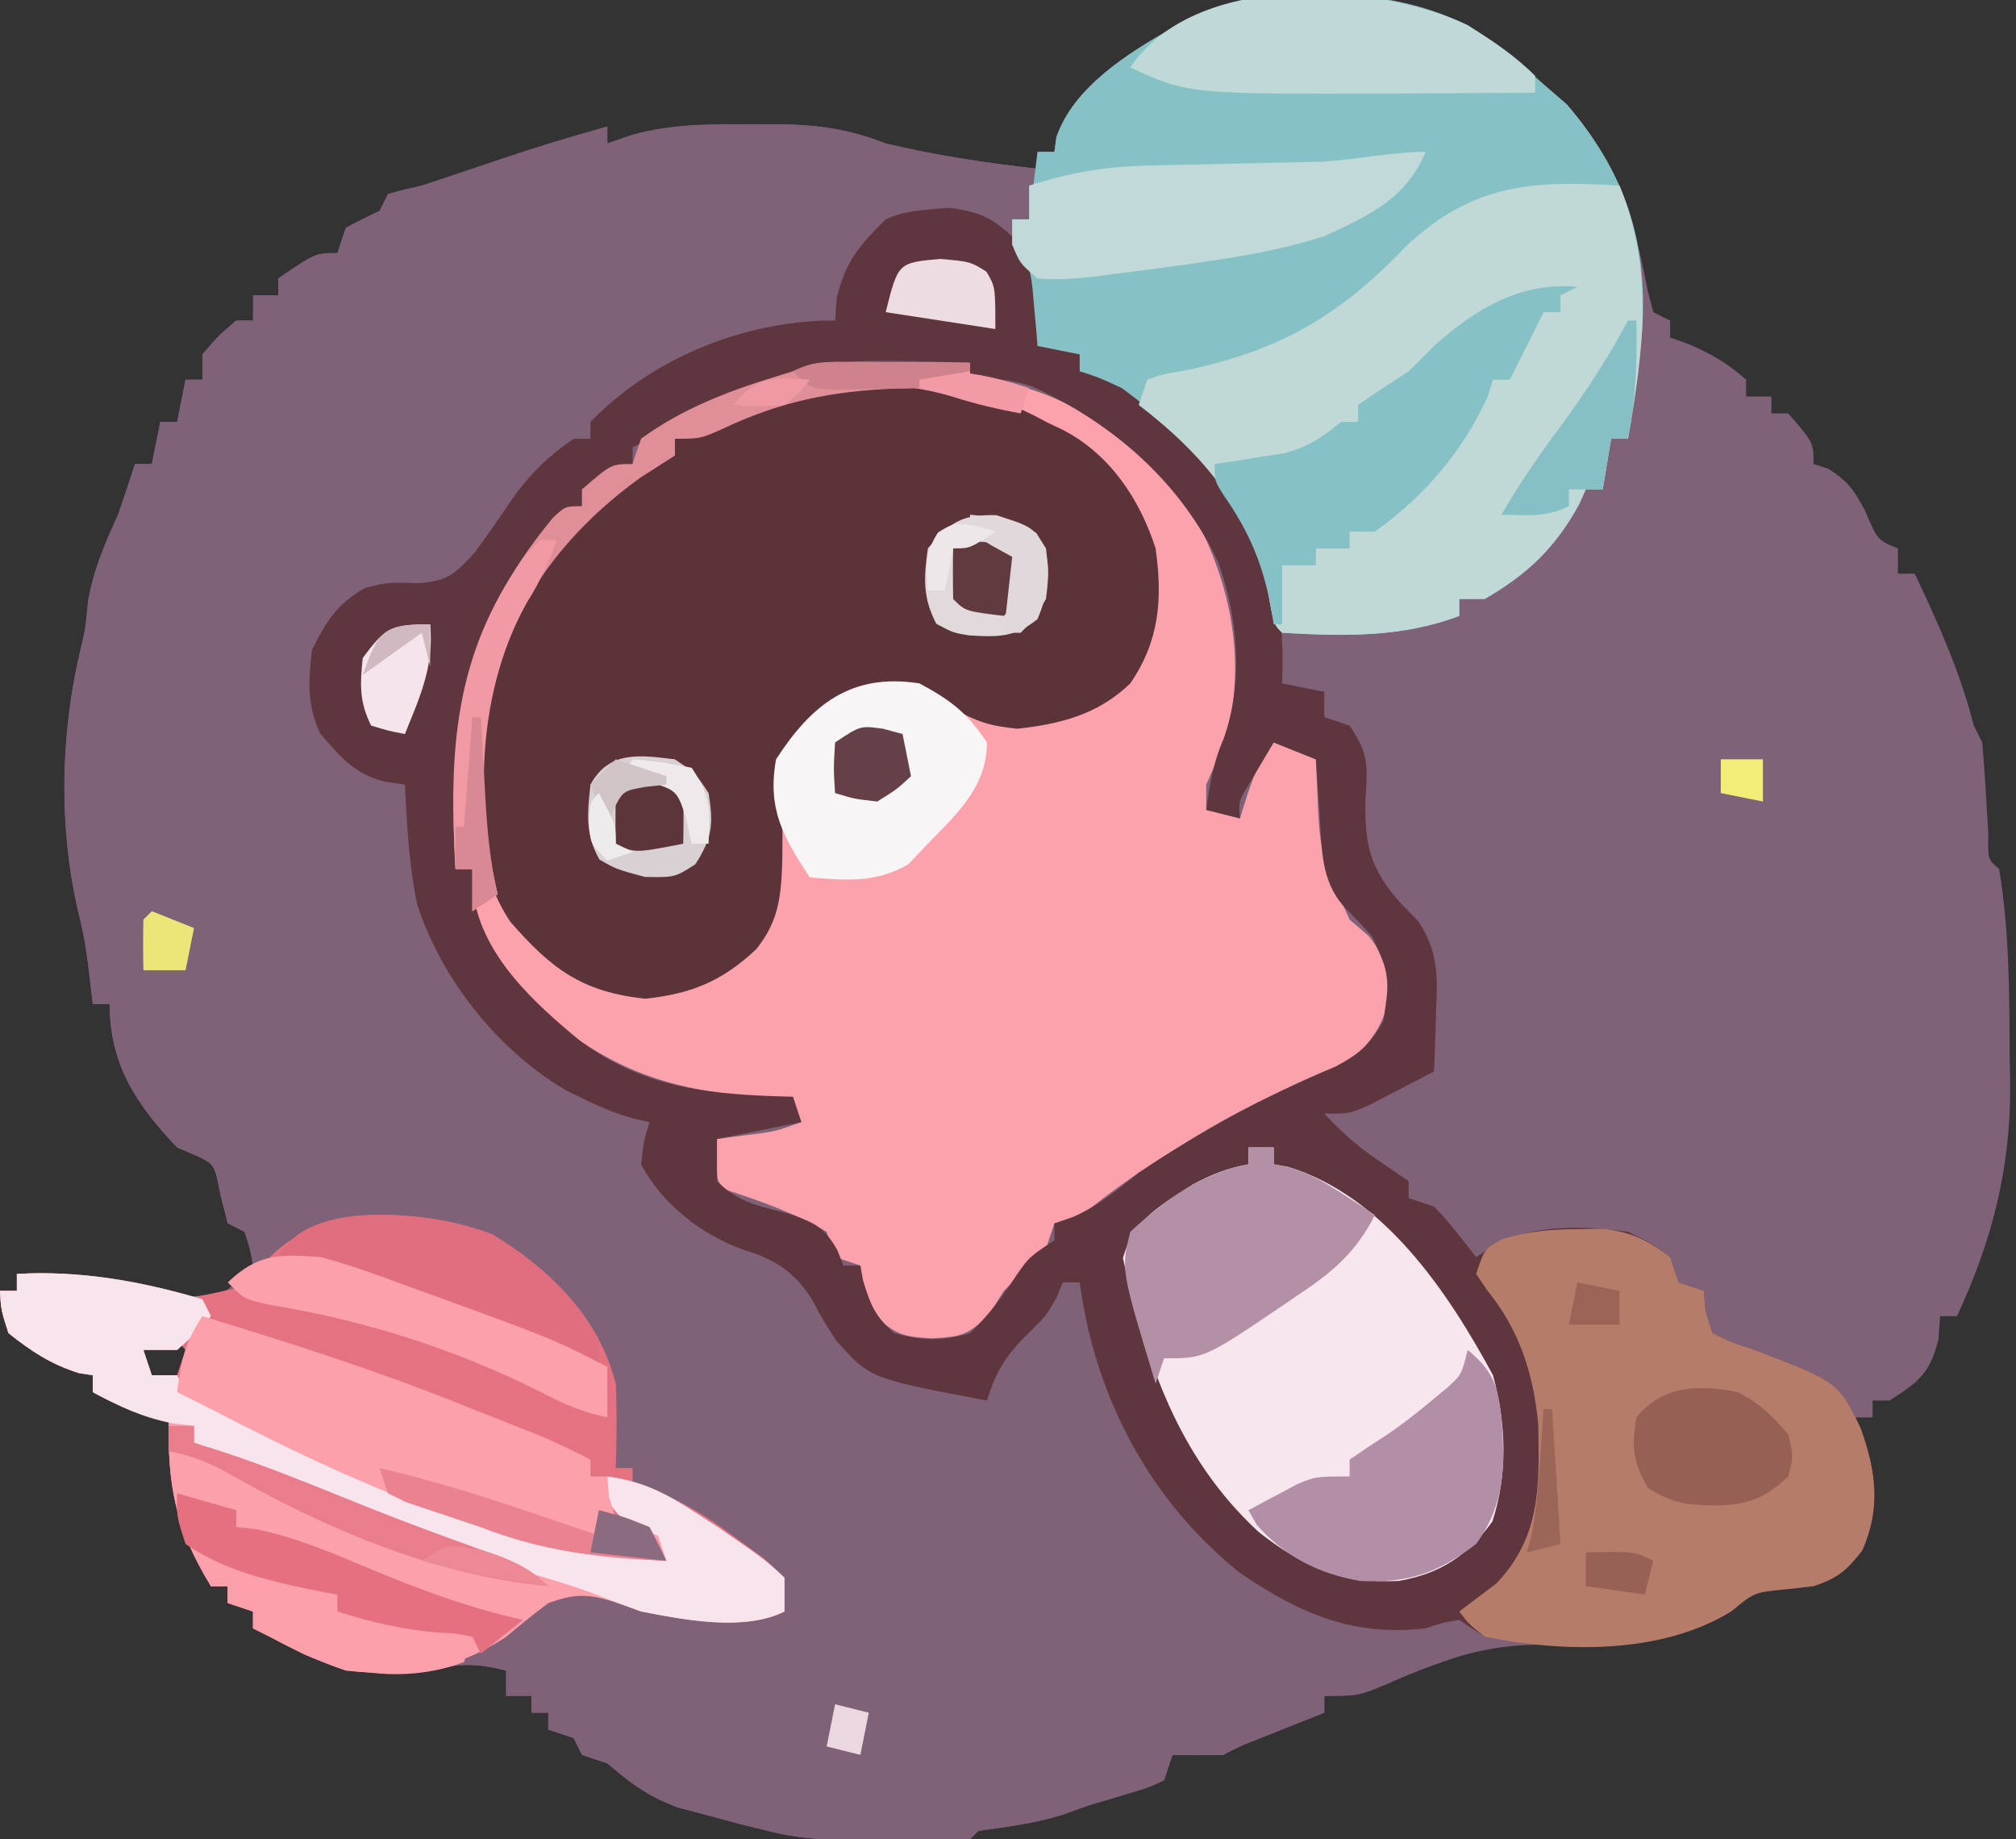 <?xml version="1.0" encoding="UTF-8"?>
<svg version="1.1" xmlns="http://www.w3.org/2000/svg" width="239" height="218">
<rect width="100%" height="100%" fill="#333333" stroke="none"/>
<path d="M0 0 C3.231 2.101 6.125 4.439 9 7 C10.361 8.176 10.361 8.176 11.75 9.375 C17.482 16.062 19.702 22.774 21.324 31.375 C21.547 32.241 21.77 33.108 22 34 C22.66 34.33 23.32 34.66 24 35 C24 35.66 24 36.32 24 37 C24.742 37.268 25.485 37.536 26.25 37.812 C28.891 38.953 30.856 40.094 33 42 C33 42.66 33 43.32 33 44 C33.99 44 34.98 44 36 44 C36 44.66 36 45.32 36 46 C36.66 46 37.32 46 38 46 C41 49.462 41 49.462 41 52 C41.578 52.186 42.155 52.371 42.75 52.562 C45.177 54.113 45.776 55.088 47.125 57.562 C48.595 61.035 48.595 61.035 51 62 C51 62.99 51 63.98 51 65 C51.66 65 52.32 65 53 65 C55.808 70.927 58.376 76.64 60 83 C60.33 83.66 60.66 84.32 61 85 C61.317 88.634 61.512 92.268 61.719 95.91 C61.656 98.869 61.656 98.869 63 100 C64.231 107.394 64.214 114.963 64.25 122.438 C64.281 124.02 64.281 124.02 64.312 125.635 C64.361 135.517 62.163 144.079 58 153 C57.34 153 56.68 153 56 153 C55.938 153.907 55.876 154.815 55.812 155.75 C54.809 159.763 53.436 160.821 50 163 C49.34 163 48.68 163 48 163 C48 163.66 48 164.32 48 165 C47.34 165 46.68 165 46 165 C46.33 165.846 46.66 166.691 47 167.562 C48.402 172.381 48.819 176.158 46.75 180.812 C44.844 183.195 43.872 184.043 41 185 C39.329 185.186 39.329 185.186 37.625 185.375 C33.953 185.735 33.953 185.735 31.312 187.938 C24.679 192.068 16.959 192.108 9.312 191.938 C2.049 191.816 -3.285 193.789 -9.812 196.688 C-13 198 -13 198 -17 198 C-17 198.66 -17 199.32 -17 200 C-17.699 200.277 -18.397 200.554 -19.117 200.84 C-20.027 201.202 -20.937 201.564 -21.875 201.938 C-22.78 202.297 -23.685 202.657 -24.617 203.027 C-26.961 203.949 -26.961 203.949 -29 205 C-31 205.04 -33 205.043 -35 205 C-35.33 205.99 -35.66 206.98 -36 208 C-37.855 208.879 -37.855 208.879 -40.188 209.562 C-41.411 209.932 -41.411 209.932 -42.66 210.309 C-43.432 210.537 -44.204 210.765 -45 211 C-46.031 211.371 -47.062 211.743 -48.125 212.125 C-51.394 213.12 -54.62 213.536 -58 214 C-58.33 214.33 -58.66 214.66 -59 215 C-60.357 215.099 -61.718 215.131 -63.078 215.133 C-64.325 215.135 -64.325 215.135 -65.598 215.137 C-66.473 215.133 -67.348 215.129 -68.25 215.125 C-69.54 215.131 -69.54 215.131 -70.855 215.137 C-75.037 215.13 -78.931 215.058 -83 214 C-84.114 213.725 -85.228 213.451 -86.375 213.168 C-88.169 212.683 -88.169 212.683 -90 212.188 C-91.196 211.872 -92.392 211.556 -93.625 211.23 C-97.114 209.958 -99.203 208.394 -102 206 C-102.99 205.67 -103.98 205.34 -105 205 C-105.33 204.34 -105.66 203.68 -106 203 C-106.99 202.67 -107.98 202.34 -109 202 C-109 201.34 -109 200.68 -109 200 C-109.66 200 -110.32 200 -111 200 C-111 199.34 -111 198.68 -111 198 C-111.99 198 -112.98 198 -114 198 C-114 197.01 -114 196.02 -114 195 C-117.491 194.127 -119.568 194.115 -123 195 C-130.309 195.77 -135.569 194.451 -142 191 C-142.66 190.67 -143.32 190.34 -144 190 C-144 189.34 -144 188.68 -144 188 C-144.99 187.67 -145.98 187.34 -147 187 C-147 186.34 -147 185.68 -147 185 C-147.66 185 -148.32 185 -149 185 C-153.245 178.016 -154.138 173.124 -154 165 C-155.114 164.814 -155.114 164.814 -156.25 164.625 C-158.801 164.045 -160.727 163.263 -163 162 C-163 161.34 -163 160.68 -163 160 C-163.536 159.917 -164.072 159.835 -164.625 159.75 C-167.946 158.701 -170.285 157.172 -173 155 C-173.875 152.25 -173.875 152.25 -174 150 C-173.34 150 -172.68 150 -172 150 C-172 149.34 -172 148.68 -172 148 C-165.145 147.58 -159.086 149.036 -152.488 150.734 C-148.903 151.362 -148.903 151.362 -146.043 149.078 C-145.369 148.392 -144.695 147.707 -144 147 C-144.348 145.025 -144.348 145.025 -145 143 C-145.66 142.67 -146.32 142.34 -147 142 C-147.433 140.298 -147.433 140.298 -147.875 138.562 C-148.568 134.981 -148.568 134.981 -150.812 133.938 C-151.534 133.628 -152.256 133.319 -153 133 C-157.803 127.962 -161 123.186 -161 116 C-161.66 116 -162.32 116 -163 116 C-163.144 114.763 -163.289 113.525 -163.438 112.25 C-163.702 110.117 -163.979 108.086 -164.5 106 C-167.062 95.751 -166.908 84.405 -164.5 74.172 C-163.905 71.766 -163.905 71.766 -163.562 68.312 C-162.919 64.523 -161.587 61.492 -160 58 C-159.312 56.007 -158.637 54.01 -158 52 C-157.34 52 -156.68 52 -156 52 C-155.67 50.35 -155.34 48.7 -155 47 C-154.34 47 -153.68 47 -153 47 C-152.67 45.35 -152.34 43.7 -152 42 C-151.34 42 -150.68 42 -150 42 C-150 41.01 -150 40.02 -150 39 C-148.125 36.812 -148.125 36.812 -146 35 C-145.34 35 -144.68 35 -144 35 C-144 34.01 -144 33.02 -144 32 C-143.01 32 -142.02 32 -141 32 C-141 31.34 -141 30.68 -141 30 C-136.615 27 -136.615 27 -134 27 C-133.505 25.515 -133.505 25.515 -133 24 C-131.684 23.301 -130.35 22.633 -129 22 C-128.67 21.34 -128.34 20.68 -128 20 C-126.682 19.612 -125.342 19.296 -124 19 C-120.91 17.989 -117.83 16.951 -114.752 15.904 C-110.53 14.48 -106.293 13.194 -102 12 C-102 12.66 -102 13.32 -102 14 C-101.053 13.675 -100.105 13.35 -99.129 13.016 C-94.409 11.672 -89.814 11.707 -84.938 11.75 C-84.065 11.742 -83.193 11.735 -82.295 11.727 C-77.43 11.741 -73.582 12.206 -69 14 C-63.059 15.425 -57.067 16.326 -51 17 C-51 16.34 -51 15.68 -51 15 C-50.34 15 -49.68 15 -49 15 C-48.923 14.432 -48.845 13.863 -48.766 13.277 C-46.777 7.362 -40.192 3.228 -34.973 0.305 C-24.111 -4.394 -10.866 -5.312 0 0 Z M-159 156 C-157.705 158.06 -157.705 158.06 -156 160 C-155.01 160 -154.02 160 -153 160 C-152.67 159.01 -152.34 158.02 -152 157 C-153.125 155.644 -153.125 155.644 -156.062 155.938 C-157.032 155.958 -158.001 155.979 -159 156 Z " fill="#7F6277" transform="translate(174,3)"/>
<path d="M0 0 C3.231 2.101 6.125 4.439 9 7 C10.361 8.176 10.361 8.176 11.75 9.375 C18.657 17.433 21.36 25.621 20.688 36.125 C20.316 40.462 19.762 44.715 19 49 C18.34 49 17.68 49 17 49 C16.67 50.98 16.34 52.96 16 55 C15.34 55 14.68 55 14 55 C13.752 55.557 13.505 56.114 13.25 56.688 C10.459 61.851 7.089 65.076 2 68 C1.01 68 0.02 68 -1 68 C-1 68.66 -1 69.32 -1 70 C-7.818 72.597 -14.776 72.416 -22 72 C-23 71 -23 71 -23.688 67.062 C-25.972 56.694 -32.585 49.188 -41 43 C-43.677 41.759 -43.677 41.759 -46 41 C-46 40.34 -46 39.68 -46 39 C-47.65 38.67 -49.3 38.34 -51 38 C-51.014 37.408 -51.028 36.817 -51.043 36.207 C-51.315 31.701 -51.522 29.574 -54.5 26 C-55.325 25.34 -56.15 24.68 -57 24 C-57.33 23.67 -57.66 23.34 -58 23 C-62.477 22.742 -66.093 22.677 -70 25 C-72.556 28.266 -74.129 30.975 -75 35 C-75.839 35.095 -75.839 35.095 -76.695 35.191 C-85.629 36.556 -95.688 40.363 -102 47 C-102.66 47 -103.32 47 -104 47 C-104 47.66 -104 48.32 -104 49 C-105.469 50.121 -105.469 50.121 -107.5 51.438 C-111.284 54.099 -113.274 56.824 -115.688 60.75 C-118.082 64.291 -119.191 65.754 -123.324 67.012 C-126.875 67.438 -126.875 67.438 -130.242 67.559 C-131.152 67.704 -132.062 67.85 -133 68 C-134.409 69.843 -134.409 69.843 -135 72 C-135.33 72.66 -135.66 73.32 -136 74 C-136.397 80.787 -136.397 80.787 -134 87 C-131.605 88.325 -131.605 88.325 -129 89 C-128.01 89.33 -127.02 89.66 -126 90 C-125.841 90.967 -125.683 91.934 -125.52 92.93 C-123.8 102.76 -121.787 112.078 -114 119 C-114 119.66 -114 120.32 -114 121 C-113.196 121.371 -113.196 121.371 -112.375 121.75 C-110 123 -110 123 -107.188 124.938 C-103.845 127.1 -100.685 128.526 -97 130 C-97.124 130.681 -97.248 131.361 -97.375 132.062 C-96.812 136.472 -94.13 138.977 -91 142 C-88.103 144.18 -88.103 144.18 -84.625 144.812 C-80.437 146.184 -78.771 147.613 -76 151 C-75.649 151.99 -75.299 152.98 -74.938 154 C-71.773 158.9 -66.446 160.348 -61 162 C-59.68 162 -58.36 162 -57 162 C-56.773 161.278 -56.546 160.556 -56.312 159.812 C-54.745 156.454 -52.672 154.538 -50 152 C-49.34 151.01 -48.68 150.02 -48 149 C-47.34 149 -46.68 149 -46 149 C-45.381 150.866 -45.381 150.866 -44.75 152.77 C-39.808 167.203 -34.013 179.555 -19.969 187.09 C-14.583 189.409 -8.544 190.062 -2.875 188.363 C-2.256 188.243 -1.637 188.124 -1 188 C1.25 189.938 1.25 189.938 3 192 C2.147 192.273 2.147 192.273 1.277 192.551 C-2.502 193.781 -6.194 195.036 -9.812 196.688 C-13 198 -13 198 -17 198 C-17 198.66 -17 199.32 -17 200 C-17.699 200.277 -18.397 200.554 -19.117 200.84 C-20.027 201.202 -20.937 201.564 -21.875 201.938 C-22.78 202.297 -23.685 202.657 -24.617 203.027 C-26.961 203.949 -26.961 203.949 -29 205 C-31 205.04 -33 205.043 -35 205 C-35.33 205.99 -35.66 206.98 -36 208 C-37.855 208.879 -37.855 208.879 -40.188 209.562 C-41.411 209.932 -41.411 209.932 -42.66 210.309 C-43.432 210.537 -44.204 210.765 -45 211 C-46.031 211.371 -47.062 211.743 -48.125 212.125 C-51.394 213.12 -54.62 213.536 -58 214 C-58.33 214.33 -58.66 214.66 -59 215 C-60.357 215.099 -61.718 215.131 -63.078 215.133 C-64.325 215.135 -64.325 215.135 -65.598 215.137 C-66.473 215.133 -67.348 215.129 -68.25 215.125 C-69.54 215.131 -69.54 215.131 -70.855 215.137 C-75.037 215.13 -78.931 215.058 -83 214 C-84.114 213.725 -85.228 213.451 -86.375 213.168 C-88.169 212.683 -88.169 212.683 -90 212.188 C-91.196 211.872 -92.392 211.556 -93.625 211.23 C-97.114 209.958 -99.203 208.394 -102 206 C-102.99 205.67 -103.98 205.34 -105 205 C-105.33 204.34 -105.66 203.68 -106 203 C-106.99 202.67 -107.98 202.34 -109 202 C-109 201.34 -109 200.68 -109 200 C-109.66 200 -110.32 200 -111 200 C-111 199.34 -111 198.68 -111 198 C-111.99 198 -112.98 198 -114 198 C-114 197.01 -114 196.02 -114 195 C-117.491 194.127 -119.568 194.115 -123 195 C-130.309 195.77 -135.569 194.451 -142 191 C-142.66 190.67 -143.32 190.34 -144 190 C-144 189.34 -144 188.68 -144 188 C-144.99 187.67 -145.98 187.34 -147 187 C-147 186.34 -147 185.68 -147 185 C-147.66 185 -148.32 185 -149 185 C-153.245 178.016 -154.138 173.124 -154 165 C-155.114 164.814 -155.114 164.814 -156.25 164.625 C-158.801 164.045 -160.727 163.263 -163 162 C-163 161.34 -163 160.68 -163 160 C-163.536 159.917 -164.072 159.835 -164.625 159.75 C-167.946 158.701 -170.285 157.172 -173 155 C-173.875 152.25 -173.875 152.25 -174 150 C-173.34 150 -172.68 150 -172 150 C-172 149.34 -172 148.68 -172 148 C-165.145 147.58 -159.086 149.036 -152.488 150.734 C-148.903 151.362 -148.903 151.362 -146.043 149.078 C-145.369 148.392 -144.695 147.707 -144 147 C-144.348 145.025 -144.348 145.025 -145 143 C-145.66 142.67 -146.32 142.34 -147 142 C-147.433 140.298 -147.433 140.298 -147.875 138.562 C-148.568 134.981 -148.568 134.981 -150.812 133.938 C-151.534 133.628 -152.256 133.319 -153 133 C-157.803 127.962 -161 123.186 -161 116 C-161.66 116 -162.32 116 -163 116 C-163.144 114.763 -163.289 113.525 -163.438 112.25 C-163.702 110.117 -163.979 108.086 -164.5 106 C-167.062 95.751 -166.908 84.405 -164.5 74.172 C-163.905 71.766 -163.905 71.766 -163.562 68.312 C-162.919 64.523 -161.587 61.492 -160 58 C-159.312 56.007 -158.637 54.01 -158 52 C-157.34 52 -156.68 52 -156 52 C-155.67 50.35 -155.34 48.7 -155 47 C-154.34 47 -153.68 47 -153 47 C-152.67 45.35 -152.34 43.7 -152 42 C-151.34 42 -150.68 42 -150 42 C-150 41.01 -150 40.02 -150 39 C-148.125 36.812 -148.125 36.812 -146 35 C-145.34 35 -144.68 35 -144 35 C-144 34.01 -144 33.02 -144 32 C-143.01 32 -142.02 32 -141 32 C-141 31.34 -141 30.68 -141 30 C-136.615 27 -136.615 27 -134 27 C-133.505 25.515 -133.505 25.515 -133 24 C-131.684 23.301 -130.35 22.633 -129 22 C-128.67 21.34 -128.34 20.68 -128 20 C-126.682 19.612 -125.342 19.296 -124 19 C-120.91 17.989 -117.83 16.951 -114.752 15.904 C-110.53 14.48 -106.293 13.194 -102 12 C-102 12.66 -102 13.32 -102 14 C-101.053 13.675 -100.105 13.35 -99.129 13.016 C-94.409 11.672 -89.814 11.707 -84.938 11.75 C-84.065 11.742 -83.193 11.735 -82.295 11.727 C-77.43 11.741 -73.582 12.206 -69 14 C-63.059 15.425 -57.067 16.326 -51 17 C-51 16.34 -51 15.68 -51 15 C-50.34 15 -49.68 15 -49 15 C-48.923 14.432 -48.845 13.863 -48.766 13.277 C-46.777 7.362 -40.192 3.228 -34.973 0.305 C-24.111 -4.394 -10.866 -5.312 0 0 Z M-159 156 C-157.705 158.06 -157.705 158.06 -156 160 C-155.01 160 -154.02 160 -153 160 C-152.67 159.01 -152.34 158.02 -152 157 C-153.125 155.644 -153.125 155.644 -156.062 155.938 C-157.032 155.958 -158.001 155.979 -159 156 Z " fill="#7F6277" transform="translate(174,3)"/>
<path d="M0 0 C1.276 0.005 1.276 0.005 2.578 0.01 C3.468 0.018 4.357 0.027 5.273 0.035 C6.171 0.04 7.068 0.044 7.992 0.049 C10.211 0.061 12.43 0.077 14.648 0.098 C14.648 0.758 14.648 1.418 14.648 2.098 C15.577 2.139 16.505 2.18 17.461 2.223 C26.654 3.581 35.095 9.868 40.648 17.098 C45.397 25.6 47.536 34.997 44.977 44.625 C44.249 46.469 43.454 48.286 42.648 50.098 C42.648 51.088 42.648 52.078 42.648 53.098 C44.628 53.593 44.628 53.593 46.648 54.098 C46.937 53.17 47.226 52.241 47.523 51.285 C48.648 48.098 48.648 48.098 50.648 45.098 C52.298 45.758 53.948 46.418 55.648 47.098 C55.705 48.401 55.705 48.401 55.762 49.73 C56.112 58.371 56.112 58.371 59.648 66.098 C60.37 66.716 61.092 67.335 61.836 67.973 C64.068 70.59 64.126 72.617 64.18 76 C63.391 79.113 61.862 80.802 59.648 83.098 C57.195 84.328 57.195 84.328 54.398 85.285 C48.935 87.395 44.144 90.047 39.211 93.16 C38.537 93.584 37.863 94.008 37.169 94.444 C34.243 96.318 31.505 98.214 28.801 100.406 C26.648 102.098 26.648 102.098 24.648 102.098 C24.153 103.583 24.153 103.583 23.648 105.098 C22.004 106.786 20.335 108.451 18.648 110.098 C18.071 111.026 17.493 111.954 16.898 112.91 C14.342 115.395 13.59 115.526 10.148 115.723 C6.573 115.528 5.862 115.29 3.086 112.785 C1.648 110.098 1.648 110.098 1.648 107.098 C0.658 106.768 -0.332 106.438 -1.352 106.098 C-1.682 105.108 -2.012 104.118 -2.352 103.098 C-6.197 100.862 -10.137 99.47 -14.352 98.098 C-15.352 97.098 -15.352 97.098 -15.414 94.535 C-15.393 93.731 -15.373 92.926 -15.352 92.098 C-13.712 91.881 -13.712 91.881 -12.039 91.66 C-8.42 91.215 -8.42 91.215 -5.352 90.098 C-5.682 89.108 -6.012 88.118 -6.352 87.098 C-7.223 87.095 -8.094 87.093 -8.992 87.09 C-20.164 86.727 -28.651 83.937 -36.852 76.16 C-40.644 72.02 -44.11 67.935 -44.602 62.16 C-44.519 61.48 -44.437 60.799 -44.352 60.098 C-45.012 60.098 -45.672 60.098 -46.352 60.098 C-47.297 43.826 -45.548 31.602 -34.867 18.539 C-33.352 17.098 -33.352 17.098 -31.352 17.098 C-31.352 16.438 -31.352 15.778 -31.352 15.098 C-27.89 12.098 -27.89 12.098 -25.352 12.098 C-25.022 11.108 -24.692 10.118 -24.352 9.098 C-19.5 5.545 -13.913 3.409 -8.199 1.676 C-2.784 -0.019 -2.784 -0.019 0 0 Z " fill="#FCA2AD" transform="translate(100.352,42.902)"/>
<path d="M0 0 C4.838 0.501 6.229 1.979 9.625 5.375 C10.828 7.78 10.726 9.325 10.688 12 C10.678 12.817 10.669 13.635 10.66 14.477 C10.649 15.103 10.637 15.73 10.625 16.375 C12.275 16.705 13.925 17.035 15.625 17.375 C15.625 18.035 15.625 18.695 15.625 19.375 C16.338 19.448 17.051 19.522 17.785 19.598 C25.112 21.603 31.228 29.215 35.188 35.438 C38.871 42.209 39.95 48.747 39.625 56.375 C41.275 56.705 42.925 57.035 44.625 57.375 C44.625 58.365 44.625 59.355 44.625 60.375 C46.11 60.87 46.11 60.87 47.625 61.375 C49.976 64.901 49.738 66.066 49.5 70.188 C49.41 75.532 50.002 78.249 53.625 82.375 C54.326 83.092 55.028 83.808 55.75 84.547 C58.131 88.139 58.081 91.039 57.875 95.188 C57.857 95.88 57.839 96.573 57.82 97.287 C57.774 98.984 57.702 100.68 57.625 102.375 C56.025 103.216 54.42 104.047 52.812 104.875 C51.919 105.339 51.026 105.803 50.105 106.281 C47.625 107.375 47.625 107.375 44.625 107.375 C46.913 109.839 49.042 111.647 51.875 113.5 C52.782 114.119 53.69 114.737 54.625 115.375 C54.625 116.035 54.625 116.695 54.625 117.375 C55.615 117.705 56.605 118.035 57.625 118.375 C59.47 120.251 60.993 122.302 62.625 124.375 C63.367 123.88 64.11 123.385 64.875 122.875 C69.709 120.452 75.373 120.654 80.625 121.375 C83.434 122.711 83.434 122.711 85.625 124.375 C85.955 125.365 86.285 126.355 86.625 127.375 C87.615 127.705 88.605 128.035 89.625 128.375 C89.687 129.159 89.749 129.942 89.812 130.75 C90.081 131.616 90.349 132.482 90.625 133.375 C92.915 134.48 92.915 134.48 95.625 135.375 C105.616 139.208 105.616 139.208 108.25 144.75 C110.038 149.85 110.621 154.134 108.375 159.188 C106.469 161.57 105.497 162.418 102.625 163.375 C100.954 163.561 100.954 163.561 99.25 163.75 C95.578 164.11 95.578 164.11 92.938 166.312 C84.424 171.614 73.219 170.959 63.625 169.375 C62.635 168.715 61.645 168.055 60.625 167.375 C58.655 167.699 58.655 167.699 56.625 168.375 C47.986 169.383 41.596 166.586 34.562 161.75 C23.882 153.193 17.429 140.896 15.625 127.375 C14.965 127.375 14.305 127.375 13.625 127.375 C13.398 127.932 13.171 128.489 12.938 129.062 C11.625 131.375 11.625 131.375 9.125 133.812 C6.673 136.326 5.663 138.071 4.625 141.375 C-9.268 138.762 -9.268 138.762 -13.281 134.215 C-14.812 131.812 -14.812 131.812 -16.059 129.496 C-18.168 126.098 -20.462 124.653 -24.25 123.5 C-29.229 121.708 -33.859 118.111 -36.375 113.375 C-36.062 110.625 -36.062 110.625 -35.375 108.375 C-35.954 108.247 -36.533 108.12 -37.129 107.988 C-39.36 107.379 -41.245 106.59 -43.312 105.562 C-43.961 105.247 -44.609 104.931 -45.277 104.605 C-53.325 99.885 -60.019 91.479 -62.922 82.566 C-63.889 77.891 -64.145 73.135 -64.375 68.375 C-65.143 68.26 -65.912 68.146 -66.703 68.027 C-70.372 67.131 -71.922 65.168 -74.375 62.375 C-75.984 59.158 -75.842 55.864 -75.375 52.375 C-73.673 48.972 -72.422 46.986 -69.125 45.062 C-66.375 44.375 -66.375 44.375 -62.625 44.5 C-59.217 44.184 -58.388 43.389 -56.035 40.785 C-54.497 38.673 -53 36.53 -51.551 34.355 C-49.395 31.403 -47.381 29.434 -44.375 27.375 C-43.715 27.375 -43.055 27.375 -42.375 27.375 C-42.375 26.715 -42.375 26.055 -42.375 25.375 C-35.293 18.09 -25.18 13.863 -15.105 13.383 C-14.534 13.38 -13.963 13.378 -13.375 13.375 C-13.282 12.076 -13.282 12.076 -13.188 10.75 C-12.119 6.311 -10.596 4.596 -7.375 1.375 C-4.919 0.229 -2.726 0.303 0 0 Z M-33.375 26.375 C-34.688 27.082 -36.011 27.775 -37.375 28.375 C-37.375 29.035 -37.375 29.695 -37.375 30.375 C-39.375 31.375 -41.375 32.375 -43.375 33.375 C-43.375 34.035 -43.375 34.695 -43.375 35.375 C-44.365 35.705 -45.355 36.035 -46.375 36.375 C-57.662 48.892 -59.137 62.341 -58.375 78.375 C-57.715 78.375 -57.055 78.375 -56.375 78.375 C-56.334 79.365 -56.292 80.355 -56.25 81.375 C-55.165 88.747 -49 94.289 -43.488 98.836 C-35.646 104.547 -27.918 105.104 -18.375 105.375 C-18.045 106.365 -17.715 107.355 -17.375 108.375 C-22.325 109.365 -22.325 109.365 -27.375 110.375 C-27.375 112.025 -27.375 113.675 -27.375 115.375 C-24.681 118.069 -22.016 118.371 -18.375 119.375 C-15.564 120.439 -14.659 120.892 -13.125 123.5 C-12.877 124.119 -12.63 124.737 -12.375 125.375 C-11.715 125.375 -11.055 125.375 -10.375 125.375 C-10.22 126.241 -10.22 126.241 -10.062 127.125 C-9.187 129.989 -8.659 131.376 -6.375 133.375 C-3.153 134.309 -0.586 134.373 2.625 133.375 C4.836 131.261 6.439 129.092 8.117 126.539 C9.625 124.375 9.625 124.375 12.625 122.375 C12.625 121.715 12.625 121.055 12.625 120.375 C13.347 120.127 14.069 119.88 14.812 119.625 C17.904 118.251 19.988 116.489 22.625 114.375 C30.116 109.347 37.615 105.26 45.945 101.797 C48.805 100.279 50.043 99.173 51.625 96.375 C52.423 91.089 52.423 91.089 50.312 86.406 C49.258 85.209 48.166 84.043 47.035 82.918 C44.121 79.729 44.348 75.802 44.062 71.688 C43.979 70.508 43.895 69.329 43.809 68.113 C43.748 67.21 43.687 66.306 43.625 65.375 C41.975 64.715 40.325 64.055 38.625 63.375 C37.965 64.489 37.305 65.603 36.625 66.75 C36.254 67.376 35.883 68.003 35.5 68.648 C34.474 70.35 34.474 70.35 34.625 72.375 C32.645 71.88 32.645 71.88 30.625 71.375 C31.037 68.419 31.44 65.799 32.641 63.055 C35.063 56.459 34.421 48.603 32.062 42.062 C27.65 32.56 19.489 25.475 9.996 21.188 C7.403 20.299 5.347 20.219 2.625 20.375 C2.625 19.715 2.625 19.055 2.625 18.375 C-16.625 17.782 -16.625 17.782 -33.375 26.375 Z " fill="#5F363D" transform="translate(112.375,24.625)"/>
<path d="M0 0 C3.231 2.101 6.125 4.439 9 7 C10.361 8.176 10.361 8.176 11.75 9.375 C18.657 17.433 21.36 25.621 20.688 36.125 C20.316 40.462 19.762 44.715 19 49 C18.34 49 17.68 49 17 49 C16.67 50.98 16.34 52.96 16 55 C15.34 55 14.68 55 14 55 C13.752 55.557 13.505 56.114 13.25 56.688 C10.459 61.851 7.089 65.076 2 68 C1.01 68 0.02 68 -1 68 C-1 68.66 -1 69.32 -1 70 C-7.818 72.597 -14.776 72.416 -22 72 C-23 71 -23 71 -23.688 67.062 C-25.972 56.694 -32.585 49.188 -41 43 C-43.677 41.759 -43.677 41.759 -46 41 C-46 40.34 -46 39.68 -46 39 C-47.65 38.67 -49.3 38.34 -51 38 C-51.073 37.078 -51.073 37.078 -51.148 36.137 C-51.223 35.328 -51.298 34.52 -51.375 33.688 C-51.445 32.887 -51.514 32.086 -51.586 31.262 C-51.896 28.728 -51.896 28.728 -54 26 C-54 25.01 -54 24.02 -54 23 C-53.34 23 -52.68 23 -52 23 C-51.67 20.36 -51.34 17.72 -51 15 C-50.34 15 -49.68 15 -49 15 C-48.884 14.147 -48.884 14.147 -48.766 13.277 C-46.777 7.362 -40.192 3.228 -34.973 0.305 C-24.111 -4.394 -10.866 -5.312 0 0 Z " fill="#85C1C5" transform="translate(174,3)"/>
<path d="M0 0 C1.038 0.495 1.038 0.495 2.098 1 C7.633 3.91 11.117 9.178 13 15 C13.83 20.969 13.477 25.909 10 31 C6.203 34.666 1.782 35.802 -3.375 36.375 C-6.759 36.025 -8.082 35.576 -10.938 34 C-15.341 31.637 -18.009 31.208 -23 32 C-26.316 34.1 -29.228 36.457 -31 40 C-31.093 41.378 -31.132 42.76 -31.141 44.141 C-31.16 44.964 -31.179 45.788 -31.199 46.637 C-31.233 48.363 -31.251 50.09 -31.254 51.816 C-31.38 56.081 -31.609 59.093 -34.336 62.492 C-38.371 66.291 -42.01 67.787 -47.5 68.375 C-55.06 67.565 -58.657 64.806 -63.52 59.23 C-69.062 50.88 -67.911 39.093 -66.488 29.578 C-63.523 18.641 -54.714 10.763 -46 4 C-45.34 4 -44.68 4 -44 4 C-44 3.34 -44 2.68 -44 2 C-30.15 -4.956 -14.201 -7.957 0 0 Z " fill="#5B3339" transform="translate(124,50)"/>
<path d="M0 0 C6.82 4.15 12.577 9.721 14.613 17.68 C14.763 21.021 14.73 24.338 14.613 27.68 C15.273 27.68 15.933 27.68 16.613 27.68 C16.613 28.34 16.613 29 16.613 29.68 C17.472 29.919 18.33 30.159 19.215 30.406 C22.997 31.824 25.751 33.648 28.988 36.055 C30.048 36.826 31.108 37.596 32.199 38.391 C32.996 39.146 33.792 39.901 34.613 40.68 C34.613 42 34.613 43.32 34.613 44.68 C29.79 47.091 22.724 45.626 17.613 44.68 C16.582 44.308 15.551 43.937 14.488 43.555 C11.237 42.565 9.793 42.538 6.613 43.68 C4.906 44.96 3.24 46.297 1.613 47.68 C-4.491 51.7 -10.153 52.482 -17.387 51.68 C-20.553 50.626 -23.45 49.256 -26.387 47.68 C-27.047 47.35 -27.707 47.02 -28.387 46.68 C-28.387 46.02 -28.387 45.36 -28.387 44.68 C-29.872 44.185 -29.872 44.185 -31.387 43.68 C-31.387 43.02 -31.387 42.36 -31.387 41.68 C-32.047 41.68 -32.707 41.68 -33.387 41.68 C-37.632 34.696 -38.524 29.804 -38.387 21.68 C-39.129 21.556 -39.872 21.432 -40.637 21.305 C-43.188 20.725 -45.113 19.943 -47.387 18.68 C-47.387 18.02 -47.387 17.36 -47.387 16.68 C-47.923 16.597 -48.459 16.515 -49.012 16.43 C-52.332 15.381 -54.672 13.852 -57.387 11.68 C-58.262 8.93 -58.262 8.93 -58.387 6.68 C-57.727 6.68 -57.067 6.68 -56.387 6.68 C-56.387 6.02 -56.387 5.36 -56.387 4.68 C-51.525 4.382 -47.64 4.839 -42.914 6.109 C-36.699 7.808 -36.699 7.808 -30.559 6.391 C-28.192 4.556 -28.192 4.556 -26.219 2.512 C-19.971 -3.736 -7.802 -3.042 0 0 Z M-43.387 12.68 C-42.092 14.74 -42.092 14.74 -40.387 16.68 C-39.397 16.68 -38.407 16.68 -37.387 16.68 C-37.057 15.69 -36.727 14.7 -36.387 13.68 C-37.512 12.324 -37.512 12.324 -40.449 12.617 C-41.419 12.638 -42.388 12.658 -43.387 12.68 Z " fill="#E57281" transform="translate(58.387,146.32)"/>
<path d="M0 0 C4.104 10.063 2.843 19.516 1 30 C0.34 30 -0.32 30 -1 30 C-1.33 31.98 -1.66 33.96 -2 36 C-2.66 36 -3.32 36 -4 36 C-4.247 36.557 -4.495 37.114 -4.75 37.688 C-7.541 42.851 -10.911 46.076 -16 49 C-16.99 49 -17.98 49 -19 49 C-19 49.66 -19 50.32 -19 51 C-25.818 53.597 -32.776 53.416 -40 53 C-41 52 -41 52 -41.688 48.062 C-43.773 38.488 -49.37 31.848 -57 26 C-56.505 24.515 -56.505 24.515 -56 23 C-54.25 22.375 -54.25 22.375 -52 22 C-40.779 19.766 -33.452 15.718 -25.438 7.312 C-17.611 -0.113 -10.564 -0.676 0 0 Z " fill="#C0D9D7" transform="translate(192,22)"/>
<path d="M0 0 C1.011 -0.017 2.021 -0.034 3.062 -0.051 C6.442 0.367 8.303 1.256 11 3.312 C11.33 4.303 11.66 5.293 12 6.312 C12.99 6.643 13.98 6.973 15 7.312 C15.062 8.096 15.124 8.88 15.188 9.688 C15.456 10.554 15.724 11.42 16 12.312 C18.29 13.418 18.29 13.418 21 14.312 C30.991 18.146 30.991 18.146 33.625 23.688 C35.413 28.788 35.996 33.072 33.75 38.125 C31.844 40.507 30.872 41.355 28 42.312 C26.329 42.498 26.329 42.498 24.625 42.688 C20.953 43.048 20.953 43.048 18.312 45.25 C9.961 50.45 -1.589 50.18 -11 48.312 C-12.902 46.762 -12.902 46.762 -14 45.312 C-12.535 44.206 -11.07 43.099 -9.605 41.992 C-4.303 36.445 -4.498 30.336 -4.641 23.09 C-5.209 17.116 -6.88 11.91 -10.699 7.23 C-11.128 6.598 -11.558 5.965 -12 5.312 C-11 2.312 -11 2.312 -8.812 1.145 C-5.752 0.239 -3.188 0.012 0 0 Z " fill="#B67C6A" transform="translate(187,145.688)"/>
<path d="M0 0 C0.99 0 1.98 0 3 0 C3 0.66 3 1.32 3 2 C3.558 2.099 4.116 2.199 4.691 2.301 C16.062 5.745 23.639 17.099 29 27 C30.554 32.791 30.772 38.592 28.938 44.312 C25.982 48.412 22.739 50.518 17.824 51.383 C11.167 51.728 6.303 49.639 1.156 45.527 C-8.36 36.7 -12.084 25.487 -14.875 13.125 C-13.578 8.494 -10.5 6.94 -6.578 4.383 C-4.322 3.173 -2.5 2.456 0 2 C0 1.34 0 0.68 0 0 Z " fill="#F8E6EF" transform="translate(148,136)"/>
<path d="M0 0 C7.525 -0.452 14.779 0.864 22 3 C22.33 3.66 22.66 4.32 23 5 C21.25 7 21.25 7 19 9 C17.68 9 16.36 9 15 9 C15.33 9.99 15.66 10.98 16 12 C16.99 12 17.98 12 19 12 C19.33 12.66 19.66 13.32 20 14 C22.734 15.325 25.459 16.559 28.25 17.75 C29.904 18.466 31.558 19.184 33.211 19.902 C34.028 20.257 34.845 20.611 35.687 20.976 C37.699 21.867 39.685 22.791 41.664 23.754 C47.943 26.802 53.903 28.982 60.734 30.457 C63 31 63 31 64 32 C66.18 32.397 68.37 32.743 70.562 33.062 C71.76 33.239 72.958 33.416 74.191 33.598 C75.118 33.73 76.045 33.863 77 34 C74.18 31.161 74.18 31.161 71.25 28.438 C70 27 70 27 70 24 C74.203 24.571 76.968 25.996 80.5 28.312 C81.877 29.204 81.877 29.204 83.281 30.113 C88.815 33.953 88.815 33.953 91 36 C91 37.32 91 38.64 91 40 C86.177 42.412 79.11 40.946 74 40 C72.969 39.629 71.938 39.258 70.875 38.875 C67.624 37.886 66.179 37.859 63 39 C61.293 40.281 59.626 41.618 58 43 C51.896 47.02 46.234 47.803 39 47 C35.834 45.946 32.937 44.576 30 43 C29.34 42.67 28.68 42.34 28 42 C28 41.34 28 40.68 28 40 C26.515 39.505 26.515 39.505 25 39 C25 38.34 25 37.68 25 37 C24.34 37 23.68 37 23 37 C18.755 30.016 17.862 25.124 18 17 C17.258 16.876 16.515 16.753 15.75 16.625 C13.199 16.045 11.273 15.263 9 14 C9 13.34 9 12.68 9 12 C8.464 11.918 7.928 11.835 7.375 11.75 C4.054 10.701 1.715 9.172 -1 7 C-1.875 4.25 -1.875 4.25 -2 2 C-1.34 2 -0.68 2 0 2 C0 1.34 0 0.68 0 0 Z " fill="#FCA0AB" transform="translate(2,151)"/>
<path d="M0 0 C7.525 -0.452 14.779 0.864 22 3 C22.33 3.66 22.66 4.32 23 5 C21.25 7 21.25 7 19 9 C17.68 9 16.36 9 15 9 C15.33 9.99 15.66 10.98 16 12 C16.99 12 17.98 12 19 12 C19.33 12.66 19.66 13.32 20 14 C22.734 15.325 25.459 16.559 28.25 17.75 C29.904 18.466 31.558 19.184 33.211 19.902 C34.028 20.257 34.845 20.611 35.687 20.976 C37.699 21.867 39.685 22.791 41.664 23.754 C47.943 26.802 53.903 28.982 60.734 30.457 C63 31 63 31 64 32 C66.18 32.397 68.37 32.743 70.562 33.062 C71.76 33.239 72.958 33.416 74.191 33.598 C75.118 33.73 76.045 33.863 77 34 C74.18 31.161 74.18 31.161 71.25 28.438 C70 27 70 27 70 24 C74.203 24.571 76.968 25.996 80.5 28.312 C81.877 29.204 81.877 29.204 83.281 30.113 C88.815 33.953 88.815 33.953 91 36 C91 37.32 91 38.64 91 40 C86.213 42.394 79.069 40.996 74 40 C72.101 39.313 70.204 38.619 68.328 37.871 C65.626 36.86 62.894 36.06 60.125 35.25 C46.727 31.183 33.808 25.622 21 20 C21 19.34 21 18.68 21 18 C20.134 17.897 19.267 17.794 18.375 17.688 C14.833 16.966 12.157 15.729 9 14 C9 13.34 9 12.68 9 12 C8.464 11.918 7.928 11.835 7.375 11.75 C4.054 10.701 1.715 9.172 -1 7 C-1.875 4.25 -1.875 4.25 -2 2 C-1.34 2 -0.68 2 0 2 C0 1.34 0 0.68 0 0 Z " fill="#F8E4EC" transform="translate(2,151)"/>
<path d="M0 0 C10.852 3.304 21.495 6.718 32 11 C34.591 12.025 37.182 13.049 39.773 14.07 C41.903 14.959 43.95 15.942 46 17 C46 17.66 46 18.32 46 19 C46.66 19 47.32 19 48 19 C48.062 19.784 48.124 20.567 48.188 21.375 C48.456 22.241 48.724 23.108 49 24 C51.471 25.155 51.471 25.155 54 26 C54.495 27.485 54.495 27.485 55 29 C47.126 28.647 40.327 27.877 33 25 C31.83 24.587 30.659 24.175 29.453 23.75 C19.558 20.237 10.304 15.849 1 11 C-0.332 10.33 -1.664 9.661 -3 9 C-2.502 5.265 -2.125 3.188 0 0 Z " fill="#FCA0AB" transform="translate(24,156)"/>
<path d="M0 0 C-0.66 0.33 -1.32 0.66 -2 1 C-2 1.66 -2 2.32 -2 3 C-2.66 3 -3.32 3 -4 3 C-4.433 3.866 -4.433 3.866 -4.875 4.75 C-5.917 6.833 -6.958 8.917 -8 11 C-8.66 11 -9.32 11 -10 11 C-10.206 11.66 -10.412 12.32 -10.625 13 C-13.624 19.544 -18.152 24.841 -24 29 C-24.99 29 -25.98 29 -27 29 C-27 29.66 -27 30.32 -27 31 C-28.32 31 -29.64 31 -31 31 C-31 31.66 -31 32.32 -31 33 C-32.32 33 -33.64 33 -35 33 C-35 35.31 -35 37.62 -35 40 C-35.33 40 -35.66 40 -36 40 C-36.086 39.443 -36.173 38.886 -36.262 38.312 C-37.248 32.955 -38.855 29.095 -41.977 24.629 C-43 23 -43 23 -43 21 C-42.252 20.89 -41.505 20.781 -40.734 20.668 C-39.75 20.509 -38.765 20.351 -37.75 20.188 C-36.775 20.037 -35.801 19.886 -34.797 19.73 C-31.86 18.963 -30.331 17.882 -28 16 C-27.34 16 -26.68 16 -26 16 C-26 15.34 -26 14.68 -26 14 C-24.021 12.636 -22.018 11.306 -20 10 C-18.98 9.021 -17.979 8.021 -17 7 C-12.061 2.61 -6.803 -0.618 0 0 Z " fill="#86C1C5" transform="translate(187,34)"/>
<path d="M0 0 C-2.245 5.529 -6.772 7.59 -12 10 C-16.598 11.468 -21.233 12.312 -26 13 C-26.836 13.124 -27.672 13.248 -28.534 13.376 C-31.248 13.763 -33.965 14.108 -36.688 14.438 C-37.561 14.555 -38.435 14.673 -39.335 14.794 C-41.62 15.037 -43.713 15.216 -46 15 C-48.082 13.223 -48.082 13.223 -49 11 C-49 10.01 -49 9.02 -49 8 C-48.34 8 -47.68 8 -47 8 C-47 6.68 -47 5.36 -47 4 C-42.129 2.44 -37.939 1.727 -32.781 1.621 C-32.12 1.604 -31.458 1.587 -30.776 1.57 C-28.684 1.517 -26.592 1.476 -24.5 1.438 C-22.408 1.393 -20.316 1.346 -18.224 1.295 C-16.326 1.249 -14.427 1.211 -12.529 1.174 C-8.33 0.967 -4.189 0 0 0 Z " fill="#C1D9D8" transform="translate(169,18)"/>
<path d="M0 0 C3.752 2.015 5.636 3.455 8 7 C8 12.272 4.458 15.432 1 19 C0.237 19.804 -0.526 20.609 -1.312 21.438 C-5.173 23.682 -8.638 23.342 -13 23 C-16.146 18.183 -18.058 14.925 -17 9 C-12.782 2.481 -8.066 -1.265 0 0 Z " fill="#F7F5F6" transform="translate(109,81)"/>
<path d="M0 0 C0.99 0 1.98 0 3 0 C3 0.66 3 1.32 3 2 C3.572 2.112 4.145 2.224 4.734 2.34 C7.248 3.072 9.059 4.139 11.25 5.562 C11.956 6.018 12.663 6.473 13.391 6.941 C14.187 7.465 14.187 7.465 15 8 C12.754 12.493 9.796 14.92 5.688 17.625 C5.131 18.007 4.575 18.388 4.002 18.781 C-5.208 25 -5.208 25 -10 25 C-10.33 25.99 -10.66 26.98 -11 28 C-15.114 14.457 -15.114 14.457 -14 10 C-9.959 6.252 -5.503 3.003 0 2 C0 1.34 0 0.68 0 0 Z " fill="#B490A7" transform="translate(148,136)"/>
<path d="M0 0 C2.958 2.444 3.588 4.212 4 8 C4.432 13.698 4.47 18.186 1 23 C-3.524 26.438 -7.038 27.663 -12.723 27.391 C-17.672 26.542 -21.669 24.497 -25 20.75 C-25.495 19.884 -25.495 19.884 -26 19 C-24.755 18.323 -23.504 17.659 -22.25 17 C-21.206 16.443 -21.206 16.443 -20.141 15.875 C-18 15 -18 15 -14 15 C-14 14.34 -14 13.68 -14 13 C-12.611 12.051 -11.216 11.109 -9.797 10.207 C-7.827 8.884 -6.011 7.456 -4.188 5.938 C-3.604 5.452 -3.02 4.966 -2.418 4.465 C-0.741 2.944 -0.741 2.944 0 0 Z " fill="#B38FA7" transform="translate(174,160)"/>
<path d="M0 0 C2.881 1.768 5.607 3.601 8 6 C8 6.66 8 7.32 8 8 C4.126 8.025 0.253 8.043 -3.621 8.055 C-5.568 8.062 -7.514 8.075 -9.461 8.088 C-33.112 8.148 -33.112 8.148 -40 5 C-32.42 -6.37 -11.077 -5.257 0 0 Z " fill="#BFD9D8" transform="translate(174,3)"/>
<path d="M0 0 C5.514 3.355 9.47 7.043 12.613 12.68 C12.613 13.67 12.613 14.66 12.613 15.68 C11.973 15.419 11.332 15.159 10.672 14.891 C-1.172 10.201 -13.058 5.918 -25.387 2.68 C-21.711 -4.671 -6.377 -2.486 0 0 Z " fill="#E16E7E" transform="translate(58.387,146.32)"/>
<path d="M0 0 C1.276 0.005 1.276 0.005 2.578 0.01 C3.468 0.018 4.357 0.027 5.273 0.035 C6.171 0.04 7.068 0.044 7.992 0.049 C10.211 0.061 12.43 0.077 14.648 0.098 C14.648 0.428 14.648 0.758 14.648 1.098 C12.668 1.428 10.688 1.758 8.648 2.098 C8.648 2.428 8.648 2.758 8.648 3.098 C7.341 3.119 7.341 3.119 6.008 3.141 C-1.803 3.453 -7.862 4.665 -14.926 8.039 C-17.352 9.098 -17.352 9.098 -20.352 9.098 C-20.352 9.758 -20.352 10.418 -20.352 11.098 C-21.711 11.969 -23.071 12.84 -24.434 13.707 C-30.765 18.297 -36.061 24.009 -39.352 31.098 C-39.796 31.989 -39.796 31.989 -40.25 32.898 C-43.948 41.634 -43.617 53.965 -41.352 63.098 C-42.837 64.088 -42.837 64.088 -44.352 65.098 C-44.352 63.448 -44.352 61.798 -44.352 60.098 C-45.012 60.098 -45.672 60.098 -46.352 60.098 C-47.297 43.826 -45.548 31.602 -34.867 18.539 C-33.352 17.098 -33.352 17.098 -31.352 17.098 C-31.352 16.438 -31.352 15.778 -31.352 15.098 C-27.89 12.098 -27.89 12.098 -25.352 12.098 C-25.022 11.108 -24.692 10.118 -24.352 9.098 C-19.5 5.545 -13.913 3.409 -8.199 1.676 C-2.784 -0.019 -2.784 -0.019 0 0 Z " fill="#E08F99" transform="translate(100.352,42.902)"/>
<path d="M0 0 C3.35 0.877 6.568 2.044 9.812 3.25 C10.697 3.57 11.582 3.89 12.494 4.219 C27.504 9.679 27.504 9.679 34 13 C34 14.98 34 16.96 34 19 C31.22 18.39 29.341 17.658 26.75 16.312 C16.259 10.979 5.492 7.542 -6.086 5.641 C-9 5 -9 5 -11 3 C-7.418 -0.438 -4.851 -0.364 0 0 Z " fill="#FCA0AB" transform="translate(38,149)"/>
<path d="M0 0 C2.708 1.388 3.907 2.645 6 5 C6.625 7.625 6.625 7.625 6 10 C3.069 12.752 0.988 13.431 -3 13.438 C-6.342 13.324 -7.735 13.164 -10.625 11.375 C-12.411 8.289 -12.597 6.508 -12 3 C-8.967 -0.792 -4.515 -0.926 0 0 Z " fill="#976054" transform="translate(206,165)"/>
<path d="M0 0 C4.905 1.301 9.36 2.948 14 5 C14.99 5.33 15.98 5.66 17 6 C17 6.66 17 7.32 17 8 C17.969 8.124 18.939 8.248 19.938 8.375 C24.348 8.999 28.665 9.987 33 11 C32.67 11.99 32.34 12.98 32 14 C25.862 16.317 18.878 15.684 13 13.062 C11.657 12.394 10.322 11.709 9 11 C8.34 10.67 7.68 10.34 7 10 C7 9.34 7 8.68 7 8 C6.01 7.67 5.02 7.34 4 7 C4 6.34 4 5.68 4 5 C3.34 5 2.68 5 2 5 C1.34 3.35 0.68 1.7 0 0 Z " fill="#FDA0AB" transform="translate(23,183)"/>
<path d="M0 0 C2.31 0.66 4.62 1.32 7 2 C7 2.66 7 3.32 7 4 C7.784 4.082 8.568 4.165 9.375 4.25 C14.189 5.246 18.48 7.1 23 9 C28.954 11.491 34.692 13.598 41 15 C39.35 16.32 37.7 17.64 36 19 C35.505 18.01 35.505 18.01 35 17 C33.109 16.606 33.109 16.606 30.875 16.5 C26.678 16.131 23.008 15.279 19 14 C19 13.34 19 12.68 19 12 C18.455 11.902 17.909 11.804 17.348 11.703 C11.694 10.582 5.8 9.335 1 6 C-0.062 2.75 -0.062 2.75 0 0 Z " fill="#E5707F" transform="translate(21,177)"/>
<path d="M0 0 C2.438 1.625 2.438 1.625 4 4 C4.61 7.659 4.445 9.305 2.438 12.438 C0 14 0 14 -3.562 13.938 C-7 13 -7 13 -8.938 11.875 C-10.646 8.861 -10.362 6.379 -10 3 C-7.777 -1.053 -4.201 -0.516 0 0 Z " fill="#D9D0D3" transform="translate(80,90)"/>
<path d="M0 0 C4.302 1.403 4.302 1.403 5.875 3.938 C6.291 7.197 6.152 9.281 4.875 12.312 C2.165 14.515 0.166 14.451 -3.25 14.25 C-5.125 13.938 -5.125 13.938 -7.125 12.875 C-8.754 9.719 -8.613 7.416 -8.125 3.938 C-5.45 0.791 -4.156 -0.083 0 0 Z " fill="#E1D9DB" transform="translate(118.125,61.062)"/>
<path d="M0 0 C0.33 0 0.66 0 1 0 C1.083 4.833 0.953 9.237 0 14 C-0.66 14 -1.32 14 -2 14 C-2.33 15.98 -2.66 17.96 -3 20 C-4.32 20 -5.64 20 -7 20 C-7 20.66 -7 21.32 -7 22 C-9.709 23.354 -12.009 23.065 -15 23 C-12.892 19.362 -10.577 15.994 -8.062 12.625 C-5.057 8.535 -2.387 4.475 0 0 Z " fill="#87C0C4" transform="translate(193,38)"/>
<path d="M0 0 C0.66 0 1.32 0 2 0 C1.036 2.596 0.057 4.911 -1.438 7.25 C-7.239 17.46 -7.818 30.636 -5 42 C-5.99 42.66 -6.98 43.32 -8 44 C-8 42.35 -8 40.7 -8 39 C-8.66 39 -9.32 39 -10 39 C-10.802 25.21 -10.226 13.731 -1.922 2.086 C-0.971 1.053 -0.971 1.053 0 0 Z " fill="#F19AA5" transform="translate(64,64)"/>
<path d="M0 0 C0.99 0 1.98 0 3 0 C3 0.66 3 1.32 3 2 C4.176 2.371 5.351 2.743 6.562 3.125 C11.446 4.75 16.201 6.649 20.968 8.587 C24.445 9.996 27.932 11.358 31.453 12.652 C32.181 12.92 32.91 13.188 33.66 13.464 C35.07 13.979 36.483 14.49 37.897 14.995 C40.784 16.051 42.799 16.799 45 19 C31.403 17.735 18.165 12.018 6.445 5.27 C4.256 4.133 2.408 3.465 0 3 C0 2.01 0 1.02 0 0 Z " fill="#E97D8C" transform="translate(20,169)"/>
<path d="M0 0 C5.955 1.407 11.709 3.154 17.5 5.125 C18.734 5.541 18.734 5.541 19.992 5.965 C21.996 6.64 23.998 7.32 26 8 C26 7.01 26 6.02 26 5 C28.875 5.75 28.875 5.75 32 7 C33.195 9.078 33.195 9.078 34 11 C26.14 10.648 19.325 9.857 12 7 C11.023 6.676 10.046 6.353 9.039 6.02 C8.036 5.683 7.033 5.347 6 5 C4.608 4.536 4.608 4.536 3.188 4.062 C2.466 3.712 1.744 3.361 1 3 C0.67 2.01 0.34 1.02 0 0 Z " fill="#EA8291" transform="translate(45,174)"/>
<path d="M0 0 C3.562 0.312 3.562 0.312 5.5 1.5 C6.562 3.312 6.562 3.312 6.562 8.312 C2.272 7.652 -2.018 6.992 -6.438 6.312 C-4.972 0.452 -4.972 0.452 0 0 Z " fill="#EEDCE3" transform="translate(111.438,30.688)"/>
<path d="M0 0 C0.462 4.927 -1.172 8.507 -3 13 C-4.938 12.625 -4.938 12.625 -7 12 C-8.42 9.159 -8.315 7.145 -8 4 C-5.325 0.369 -4.647 0 0 0 Z " fill="#F5E4EC" transform="translate(51,74)"/>
<path d="M0 0 C0.763 0.206 1.526 0.412 2.312 0.625 C2.643 2.275 2.973 3.925 3.312 5.625 C1.625 7.188 1.625 7.188 -0.688 8.625 C-3.438 8.312 -3.438 8.312 -5.688 7.625 C-5.875 4.75 -5.875 4.75 -5.688 1.625 C-2.688 -0.375 -2.688 -0.375 0 0 Z " fill="#654147" transform="translate(104.688,86.375)"/>
<path d="M0 0 C1 1 1 1 1.188 3.438 C1 6 1 6 -1 8 C-5.556 7.444 -5.556 7.444 -7 6 C-7.041 4 -7.043 2 -7 0 C-4.316 -1.342 -2.847 -0.73 0 0 Z " fill="#613A40" transform="translate(120,65)"/>
<path d="M0 0 C3 0.125 3 0.125 4 1.125 C4.041 3.125 4.043 5.125 4 7.125 C-1.75 8.25 -1.75 8.25 -4 7.125 C-4.043 5.125 -4.041 3.125 -4 1.125 C-3 0.125 -3 0.125 0 0 Z " fill="#5C353B" transform="translate(77,92.875)"/>
<path d="M0 0 C5.362 0.596 5.362 0.596 7.875 2.188 C9.566 4.912 9.385 6.859 9 10 C7.625 12.375 7.625 12.375 6 14 C5.34 14 4.68 14 4 14 C4.33 11.03 4.66 8.06 5 5 C3.763 4.319 3.763 4.319 2.5 3.625 C1.675 3.089 0.85 2.553 0 2 C0 1.34 0 0.68 0 0 Z " fill="#E0D8DB" transform="translate(115,61)"/>
<path d="M0 0 C2.688 -0.054 5.374 -0.094 8.062 -0.125 C8.815 -0.142 9.567 -0.159 10.342 -0.176 C15.293 -0.219 19.304 0.416 24 2 C23.67 2.99 23.34 3.98 23 5 C20.207 4.492 17.583 3.867 14.875 3 C10.031 1.561 5.019 1.345 0 1 C0 0.67 0 0.34 0 0 Z " fill="#F29BA6" transform="translate(98,44)"/>
<path d="M0 0 C2.475 0.99 2.475 0.99 5 2 C4.67 3.65 4.34 5.3 4 7 C2.35 7 0.7 7 -1 7 C-1.043 5 -1.041 3 -1 1 C-0.67 0.67 -0.34 0.34 0 0 Z " fill="#ECE578" transform="translate(18,108)"/>
<path d="M0 0 C0.33 0 0.66 0 1 0 C1.061 1.097 1.121 2.194 1.184 3.324 C1.268 4.779 1.353 6.233 1.438 7.688 C1.477 8.409 1.516 9.13 1.557 9.873 C1.782 13.667 2.128 17.287 3 21 C2.01 21.66 1.02 22.32 0 23 C0 21.35 0 19.7 0 18 C-0.66 18 -1.32 18 -2 18 C-2 16.35 -2 14.7 -2 13 C-1.67 13 -1.34 13 -1 13 C-0.67 8.71 -0.34 4.42 0 0 Z " fill="#D88993" transform="translate(56,85)"/>
<path d="M0 0 C1.276 0.005 1.276 0.005 2.578 0.01 C3.468 0.018 4.357 0.027 5.273 0.035 C6.171 0.04 7.068 0.044 7.992 0.049 C10.211 0.061 12.43 0.077 14.648 0.098 C14.648 0.428 14.648 0.758 14.648 1.098 C12.668 1.428 10.688 1.758 8.648 2.098 C8.648 2.428 8.648 2.758 8.648 3.098 C6.524 3.152 4.399 3.19 2.273 3.223 C0.498 3.257 0.498 3.257 -1.312 3.293 C-4.352 3.098 -4.352 3.098 -6.352 1.098 C-4.003 -0.077 -2.614 -0.017 0 0 Z " fill="#CE828C" transform="translate(100.352,42.902)"/>
<path d="M0 0 C5.75 -0.125 5.75 -0.125 8 1 C7.67 2.32 7.34 3.64 7 5 C4.69 4.67 2.38 4.34 0 4 C0 2.68 0 1.36 0 0 Z " fill="#986155" transform="translate(188,184)"/>
<path d="M0 0 C2.875 0.75 2.875 0.75 6 2 C6.66 3.32 7.32 4.64 8 6 C5.03 5.67 2.06 5.34 -1 5 C-0.67 3.35 -0.34 1.7 0 0 Z " fill="#8A6B7F" transform="translate(71,179)"/>
<path d="M0 0 C3.375 0.312 3.375 0.312 7 1 C9.29 4.435 9.178 5.985 9 10 C8.34 10 7.68 10 7 10 C6.794 9.051 6.588 8.102 6.375 7.125 C5.292 3.708 5.292 3.708 1.875 2.625 C0.926 2.419 -0.022 2.212 -1 2 C-0.67 1.34 -0.34 0.68 0 0 Z " fill="#EEEAEB" transform="translate(75,90)"/>
<path d="M0 0 C3.216 0.906 5.565 2.023 8.062 4.312 C2.927 3.671 -1.932 2.63 -6.938 1.312 C-3.938 -0.688 -3.938 -0.688 0 0 Z " fill="#ED8997" transform="translate(56.938,183.688)"/>
<path d="M0 0 C1.65 0.33 3.3 0.66 5 1 C5 2.32 5 3.64 5 5 C3.02 5 1.04 5 -1 5 C-0.67 3.35 -0.34 1.7 0 0 Z " fill="#9B6356" transform="translate(187,152)"/>
<path d="M0 0 C1.98 0.495 1.98 0.495 4 1 C3.67 2.65 3.34 4.3 3 6 C1.68 5.67 0.36 5.34 -1 5 C-0.67 3.35 -0.34 1.7 0 0 Z " fill="#EAD7E0" transform="translate(99,202)"/>
<path d="M0 0 C0.33 0 0.66 0 1 0 C1.33 5.28 1.66 10.56 2 16 C0.68 16.33 -0.64 16.66 -2 17 C-1.77 16.219 -1.77 16.219 -1.535 15.422 C-0.86 12.367 -0.656 9.37 -0.438 6.25 C-0.354 5.08 -0.27 3.909 -0.184 2.703 C-0.123 1.811 -0.062 0.919 0 0 Z " fill="#9B6558" transform="translate(183,167)"/>
<path d="M0 0 C1.65 0 3.3 0 5 0 C5 1.65 5 3.3 5 5 C3.35 4.67 1.7 4.34 0 4 C0 2.68 0 1.36 0 0 Z " fill="#F2EC78" transform="translate(204,90)"/>
<path d="M0 0 C1.145 0.34 1.145 0.34 2.312 0.688 C-0.688 2.688 -0.688 2.688 -2.688 2.688 C-3.018 4.338 -3.348 5.987 -3.688 7.688 C-4.348 7.688 -5.008 7.688 -5.688 7.688 C-5.915 4.884 -6.028 3.226 -4.5 0.812 C-2.688 -0.312 -2.688 -0.312 0 0 Z " fill="#ECE8E9" transform="translate(115.688,62.312)"/>
<path d="M0 0 C1.98 0.66 3.96 1.32 6 2 C6 2.33 6 2.66 6 3 C4.824 3.124 4.824 3.124 3.625 3.25 C0.853 3.728 0.853 3.728 -0.312 6.062 C-0.653 7.022 -0.653 7.022 -1 8 C-1.66 6.35 -2.32 4.7 -3 3 C-2.01 2.01 -1.02 1.02 0 0 Z " fill="#D0C4C7" transform="translate(73,90)"/>
<path d="M0 0 C0 1.65 0 3.3 0 5 C-0.33 3.68 -0.66 2.36 -1 1 C-3.31 2.65 -5.62 4.3 -8 6 C-6.156 0.863 -5.732 0 0 0 Z " fill="#D0B9C0" transform="translate(51,74)"/>
<path d="M0 0 C2 3.75 2 3.75 2 6 C2.66 6.33 3.32 6.66 4 7 C3.01 7.33 2.02 7.66 1 8 C-1 6 -1 6 -1.188 3.438 C-1 1 -1 1 0 0 Z " fill="#EEEBEC" transform="translate(71,94)"/>
<path d="M0 0 C-1.125 1.5 -1.125 1.5 -3 3 C-6.188 3.188 -6.188 3.188 -9 3 C-6.39 -0.48 -4.169 -0.278 0 0 Z " fill="#EF99A4" transform="translate(96,45)"/>
</svg>

